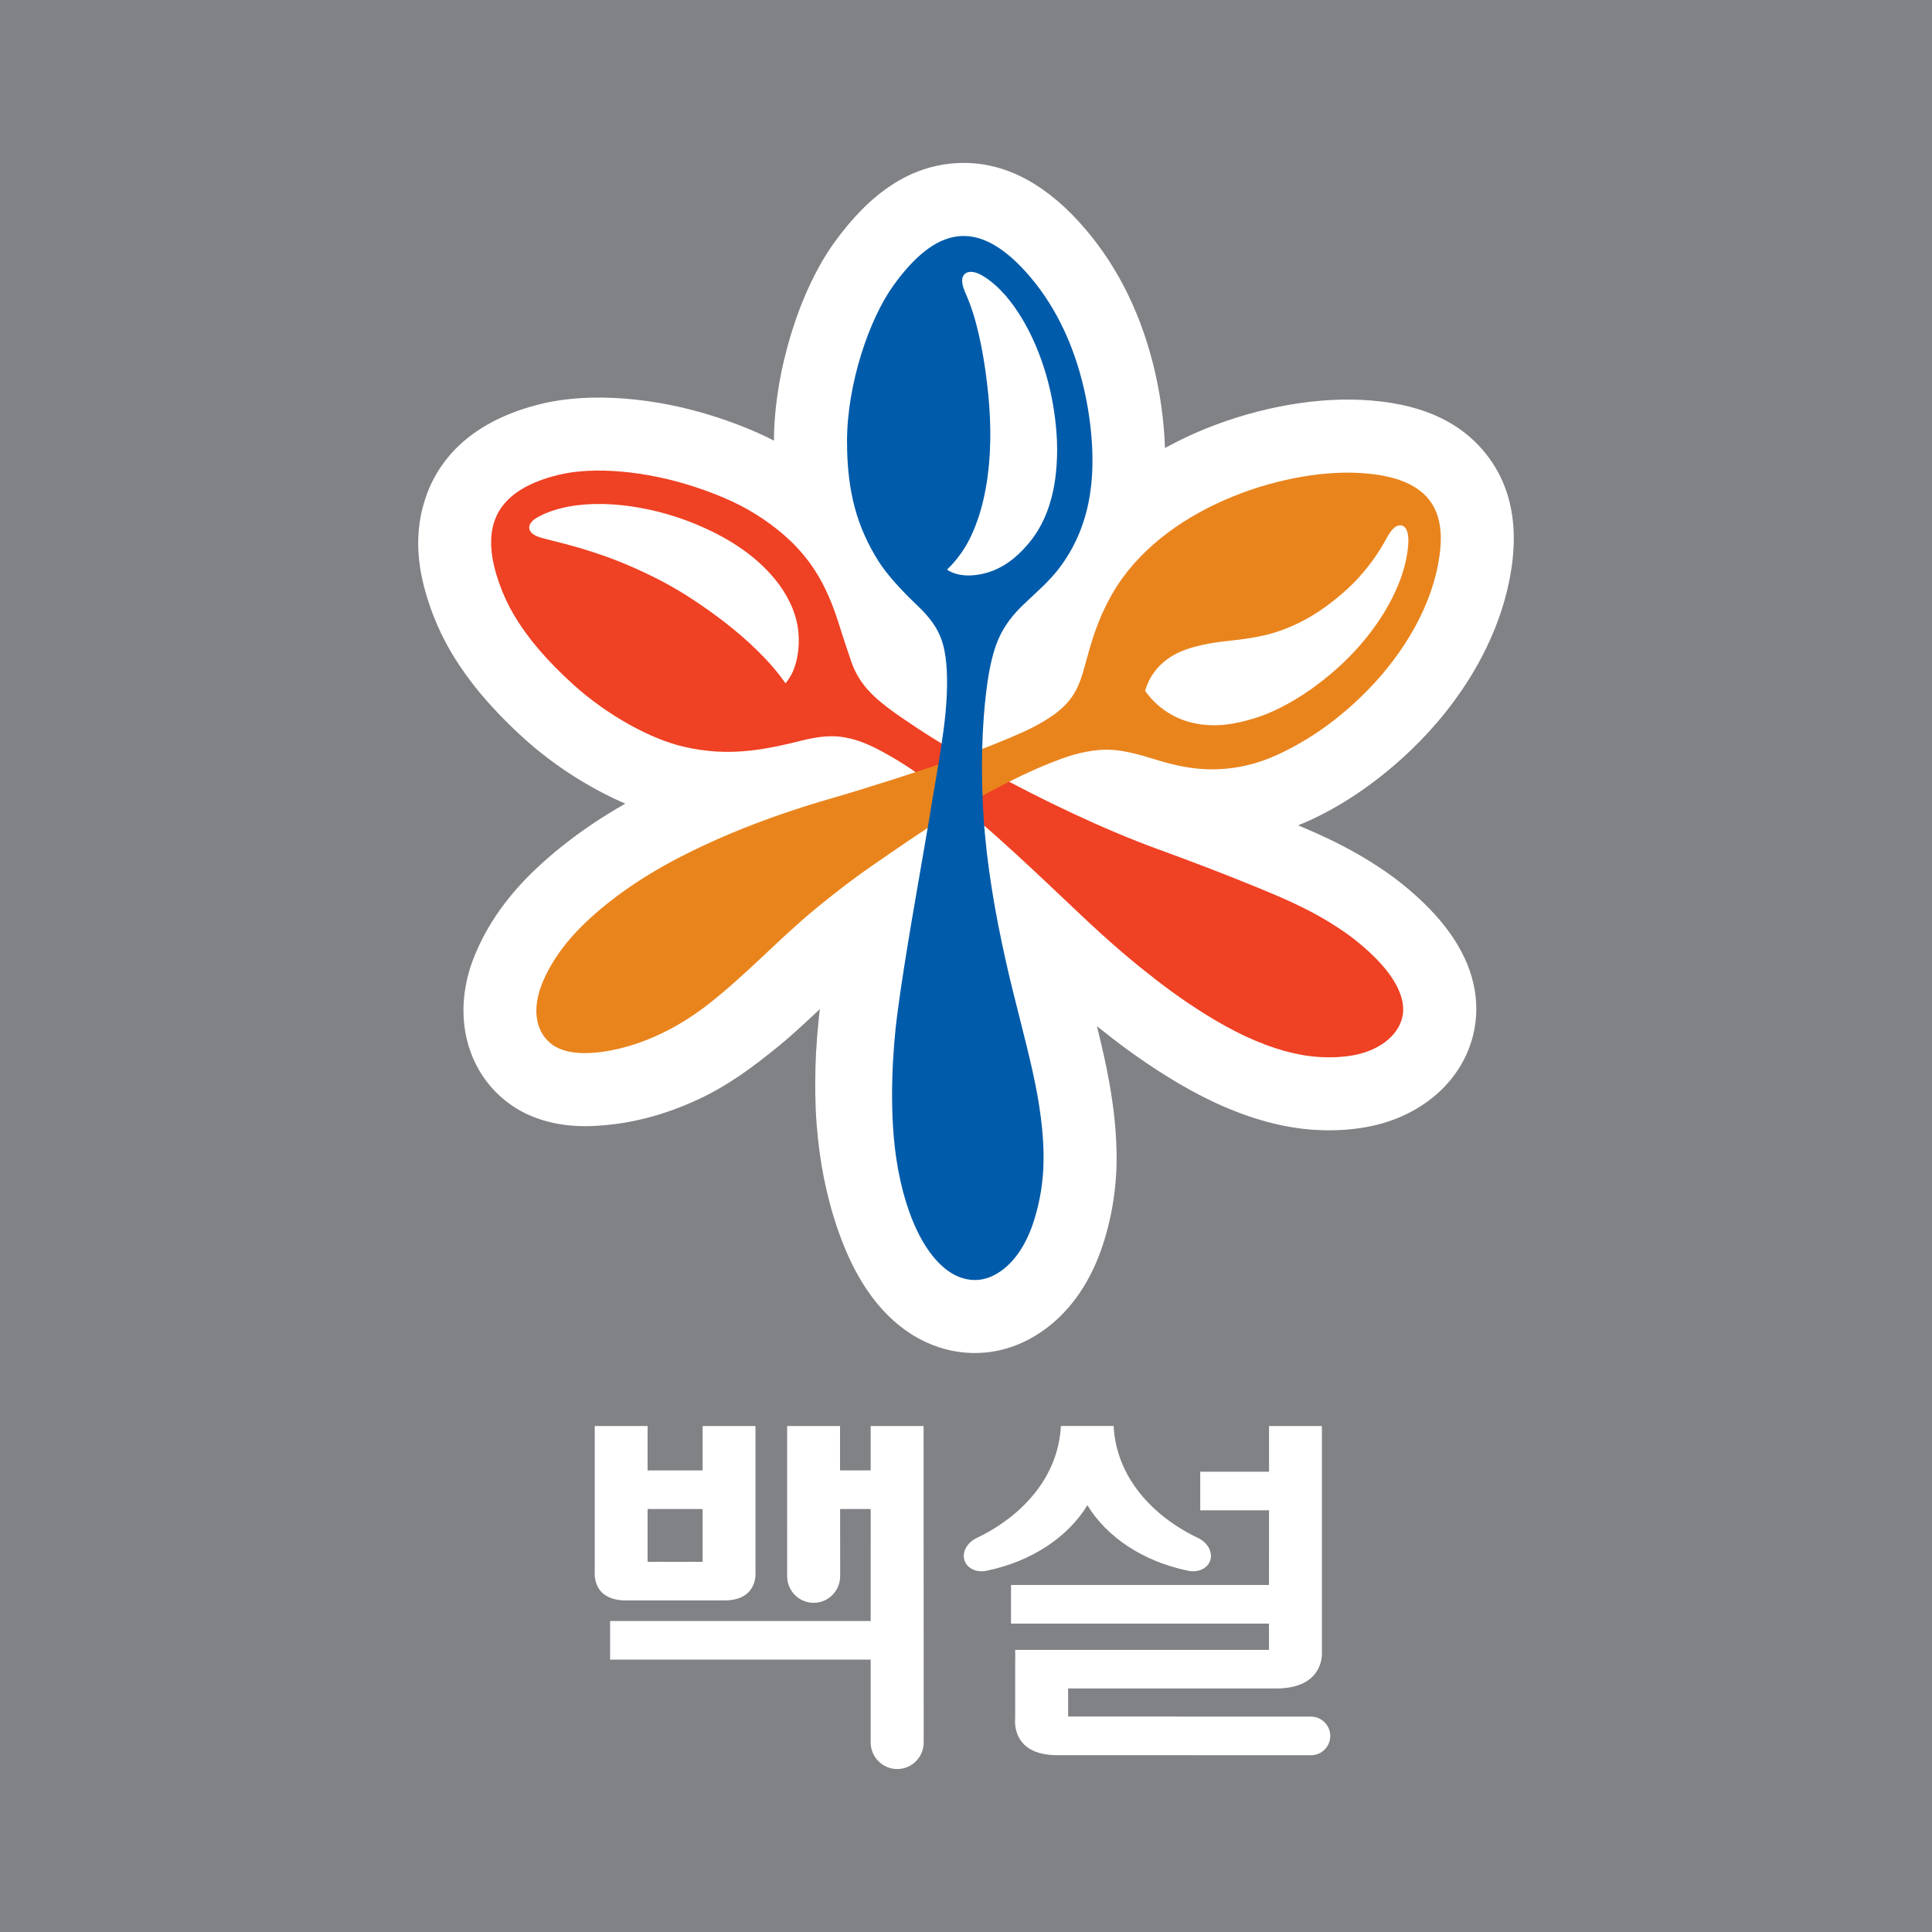 <?xml version="1.0" encoding="utf-8"?>
<!-- Generator: Adobe Illustrator 16.0.0, SVG Export Plug-In . SVG Version: 6.00 Build 0)  -->
<!DOCTYPE svg PUBLIC "-//W3C//DTD SVG 1.1//EN" "http://www.w3.org/Graphics/SVG/1.1/DTD/svg11.dtd">
<svg version="1.1" id="Layer_1" xmlns="http://www.w3.org/2000/svg" xmlns:xlink="http://www.w3.org/1999/xlink" x="0px" y="0px"
	 width="192.756px" height="192.756px" viewBox="0 0 192.756 192.756" enable-background="new 0 0 192.756 192.756"
	 xml:space="preserve">
<g>
	<polygon fill-rule="evenodd" clip-rule="evenodd" fill="#808285" points="0,0 192.756,0 192.756,192.756 0,192.756 0,0 	"/>
	<path fill-rule="evenodd" clip-rule="evenodd" fill="#FFFFFF" d="M119.564,153.463c-4.56-2.171-8.199-6.079-8.457-11.193h-1.626
		h-0.998h-0.989h-1.649c-0.26,5.114-3.874,9.022-8.436,11.193c-0.964,0.474-1.486,1.467-1.149,2.304
		c0.315,0.786,1.266,1.158,2.23,0.933c4.418-0.915,8.06-3.335,9.997-6.524c1.938,3.189,5.578,5.609,9.998,6.524
		c0.964,0.226,1.913-0.146,2.229-0.933C121.051,154.93,120.531,153.937,119.564,153.463L119.564,153.463z M132.721,173.199
		c0,1.065-0.865,1.922-1.932,1.922l-25.329-0.008c-4.688,0-4.175-3.688-4.175-3.688v-5.712h0.005v-1.106h25.317l0.001-2.62h-25.74
		v-3.853h25.741l0.002-7.45h-6.864v-3.853h6.866v-4.558h5.273v22.538c0,0,0.342,3.647-4.565,3.647h-20.757l0.007,2.802l24.218,0.005
		C131.855,171.266,132.721,172.134,132.721,173.199L132.721,173.199z"/>
	<path fill-rule="evenodd" clip-rule="evenodd" fill="#FFFFFF" d="M92.146,142.273l0.012,31.561c0,1.467-1.174,2.664-2.641,2.664
		c-1.467,0-2.651-1.197-2.651-2.664l0.001-8.252H60.87v-3.854h25.997l0.002-11.174h-3.051l0.005,6.694
		c0,1.467-1.175,2.666-2.643,2.666c-1.466,0-2.65-1.199-2.65-2.666l0.004-14.976h5.276l0.001,4.429h3.057v-4.429H92.146
		L92.146,142.273z M69.233,155.826v-0.006l-1.878,0.004l-1.878-0.004v0.006H64.61v-5.271h5.49v5.271H69.233L69.233,155.826z
		 M75.374,156.849v-14.575H70.1v4.429h-5.49v-4.429h-5.273v14.575c0,0-0.304,2.826,3.111,2.826h3.029h3.756h3.03
		C75.679,159.675,75.374,156.849,75.374,156.849L75.374,156.849z"/>
	<path fill-rule="evenodd" clip-rule="evenodd" fill="#FFFFFF" d="M137.516,77.651c1.105-0.856,2.2-1.803,3.252-2.809
		c5.196-4.983,8.698-11.068,9.859-17.134c0.269-1.403,0.404-2.748,0.404-3.997c0-3.251-0.918-6.071-2.731-8.37
		c-2.673-3.393-6.764-5.175-12.509-5.447c-5.151-0.244-11.18,0.963-16.541,3.313c-1.036,0.456-2.042,0.958-3.018,1.495
		c-0.099-2.804-0.504-5.719-1.224-8.525c-1.418-5.53-3.896-10.258-7.365-14.053c-3.772-4.13-7.88-6.098-12.21-5.847
		c-4.549,0.26-8.538,2.854-12.196,7.922c-3.534,4.898-6.002,13.014-6.018,19.765c-1.655-0.855-3.475-1.601-5.61-2.307
		c-6.192-2.041-12.787-2.55-17.642-1.355c-6.472,1.591-9.566,4.941-11.019,8.118c-0.382,0.839-0.767,2.015-0.96,3.004
		c-0.371,1.895-0.359,3.922,0.077,6.067c0.511,2.518,1.577,5.267,2.924,7.543c0.926,1.564,2.027,3.09,3.273,4.541
		c1.234,1.435,2.632,2.855,4.15,4.217c2.964,2.66,6.534,4.912,9.978,6.387c-2.313,1.315-4.369,2.698-6.285,4.224
		c-3.819,3.044-6.396,6.064-8.106,9.507c-0.31,0.623-0.884,1.865-1.244,3.179c-0.342,1.247-0.515,2.501-0.515,3.73
		c0,3.864,1.722,7.292,4.721,9.401c1.222,0.857,2.649,1.467,4.241,1.813c1.27,0.278,2.675,0.377,4.176,0.3
		c1.353-0.071,2.746-0.254,4.027-0.528c2.15-0.457,4.303-1.192,6.401-2.184c2.865-1.357,5.25-3.102,7.949-5.306
		c1.234-1.008,2.654-2.334,4.042-3.637c-0.034,0.298-0.073,0.601-0.103,0.896c-0.253,2.522-0.357,4.409-0.357,6.592
		c0,0.333,0.002,0.674,0.006,1.024c0.027,1.987,0.168,3.854,0.444,5.87c0.226,1.656,0.549,3.269,0.986,4.93
		c0.534,2.027,1.208,3.925,2.005,5.642c2.1,4.523,5.174,7.562,8.89,8.781c2.976,0.979,6.147,0.709,8.928-0.754
		c3.531-1.854,6.145-5.26,7.557-9.841c0.584-1.892,0.953-3.748,1.129-5.681c0.084-0.915,0.125-1.729,0.125-2.602
		c0-0.546-0.016-1.114-0.047-1.743c-0.12-2.478-0.502-5.156-1.163-8.188c-0.229-1.057-0.486-2.138-0.753-3.222
		c1.926,1.545,4.104,3.21,6.938,4.978c1.718,1.072,3.411,1.993,5.03,2.736c3.38,1.547,6.644,2.433,9.702,2.626
		c1.797,0.114,3.528,0.025,5.145-0.263c5.398-0.953,9.495-4.434,10.69-9.083c0.226-0.882,0.342-1.792,0.342-2.706
		c0-3.451-1.578-6.823-4.69-10.025c-1.3-1.336-2.873-2.663-4.43-3.731c-2.055-1.408-4.141-2.566-6.762-3.75
		c-0.008-0.005-1.783-0.774-1.783-0.774c-0.015-0.007-0.109-0.046-0.112-0.047c0.529-0.215,1.062-0.442,1.594-0.697
		C133.274,80.612,135.431,79.268,137.516,77.651L137.516,77.651z"/>
	<path fill-rule="evenodd" clip-rule="evenodd" fill="#EF4123" d="M79.615,62.716c-0.239-1.796-1.162-3.542-2.283-4.912
		c-2.05-2.509-4.881-4.269-8.09-5.58c-4.453-1.816-10.05-2.607-14.056-1.287c-0.263,0.086-0.502,0.175-0.718,0.263
		c-0.34,0.141-0.734,0.34-1.047,0.539c-0.788,0.503-0.922,1.316,0.161,1.767c0.173,0.075,0.367,0.137,0.578,0.194
		c0.294,0.081,0.639,0.17,1.012,0.259c1.867,0.451,3.583,0.962,5.179,1.527c2.036,0.724,4.495,1.817,6.584,2.991
		c0.973,0.545,1.939,1.161,2.885,1.804c1.104,0.751,2.218,1.572,3.177,2.348c1.198,0.968,2.304,1.98,3.304,3.03
		c0.795,0.834,1.469,1.657,2.069,2.509c0.242-0.251,0.631-0.897,0.783-1.275C79.648,65.655,79.81,64.18,79.615,62.716L79.615,62.716
		z M76.125,51.774c1.921,1.31,3.667,2.854,5.082,4.988c1.175,1.771,1.93,3.685,2.587,5.8c0.346,1.114,0.734,2.261,1.11,3.368
		c0.635,1.862,1.699,3.181,3.654,4.664c0.894,0.677,1.877,1.339,2.802,1.95c2.41,1.595,5.068,3.144,7.586,4.517
		c4.97,2.712,11.072,5.652,16.437,7.609c3.106,1.135,6.576,2.44,9.749,3.747c1.081,0.445,2.166,0.887,3.277,1.389
		c2.008,0.909,3.79,1.851,5.64,3.12c1.062,0.729,2.29,1.735,3.326,2.803c1.943,1.997,2.97,4.08,2.516,5.836
		c-0.497,1.935-2.513,3.303-4.903,3.724c-1.036,0.185-2.185,0.241-3.414,0.164c-2.227-0.142-4.612-0.827-7.124-1.977
		c-1.444-0.662-2.861-1.455-4.209-2.295c-2.446-1.526-4.412-3.006-6.553-4.734c-0.571-0.461-1.117-0.915-1.624-1.348
		c-2.944-2.523-5.393-4.94-7.283-6.707c-2.076-1.965-4.854-4.539-6.648-6.071c-1.479-1.263-4.179-3.405-6.368-4.992
		c-0.918-0.664-1.95-1.324-2.934-1.891c-1.388-0.796-2.616-1.418-3.976-1.75c-1.64-0.401-3.067-0.267-5.196,0.277
		c-1.326,0.338-3.112,0.731-4.77,0.917c-2.45,0.276-4.562,0.101-6.636-0.375c-3.349-0.765-7.629-3.138-10.976-6.138
		c-1.322-1.187-2.489-2.381-3.491-3.544c-0.95-1.105-1.814-2.298-2.527-3.502c-1.145-1.933-2.039-4.435-2.218-6.363
		c-0.295-3.164,0.932-6.171,6.667-7.581c3.489-0.859,8.72-0.417,13.617,1.2C72.005,49.462,74.158,50.435,76.125,51.774
		L76.125,51.774z"/>
	<path fill-rule="evenodd" clip-rule="evenodd" fill="#E9841D" d="M116.011,66.128c-0.927,0.819-1.497,1.824-1.761,2.806
		c0.363,0.506,0.757,0.944,1.175,1.323c0.452,0.408,0.929,0.751,1.438,1.037c1.532,0.86,3.251,1.159,4.985,1.041
		c1.585-0.11,3.49-0.656,4.821-1.226c0.78-0.334,1.572-0.741,2.399-1.226c1.398-0.821,2.64-1.749,3.707-2.648
		c0.917-0.769,1.809-1.629,2.628-2.534c0.602-0.67,1.16-1.357,1.675-2.066c1.098-1.508,2.03-3.187,2.623-4.794
		c0.443-1.199,0.718-2.386,0.799-3.528c0.081-1.173-0.201-1.806-0.677-1.89c-0.476-0.085-0.929,0.274-1.431,1.183
		c-0.103,0.188-0.202,0.37-0.297,0.535c-0.196,0.336-0.407,0.691-0.637,1.041c-0.56,0.856-1.254,1.751-2.075,2.634
		c-1.101,1.173-2.692,2.502-4.235,3.464c-1.391,0.866-2.921,1.563-4.566,1.998c-0.74,0.196-1.576,0.347-2.408,0.467
		c-0.732,0.104-1.468,0.173-2.212,0.265c-0.878,0.108-1.825,0.266-2.733,0.511C118.022,64.848,116.957,65.292,116.011,66.128
		L116.011,66.128z M135.724,69.583c-1.665,1.594-3.475,3.023-5.382,4.176c-3.005,1.817-5.74,2.934-9.17,2.998
		c-1.953,0.037-3.843-0.341-5.912-0.985c-3.542-1.106-4.969-1.201-7.522-0.63c-0.895,0.201-1.791,0.524-2.869,0.953
		c-1.988,0.789-3.947,1.737-6.167,2.927c-1.528,0.821-3.041,1.697-4.519,2.576c-2.265,1.349-4.712,3.089-7.224,4.809
		c-1.459,0.997-3.521,2.56-5.503,4.186c-2.021,1.663-3.854,3.415-5.726,5.175c-1.766,1.659-3.724,3.423-5.507,4.766
		c-2.008,1.512-4.248,2.729-6.478,3.511c-2.243,0.791-5.05,1.297-6.996,0.871c-0.625-0.136-1.169-0.354-1.596-0.654
		c-1.661-1.17-2.147-3.441-1.058-6.168c1.21-2.875,3.233-5.343,6.552-7.988c2.937-2.338,6.371-4.348,10.808-6.323
		c3.609-1.605,7.498-2.995,11.89-4.246c2.836-0.813,9.248-2.856,12.784-4.12c1.015-0.363,2.09-0.769,3.15-1.198
		c0.496-0.201,0.987-0.402,1.467-0.604c1.608-0.676,3.075-1.358,4.404-2.318c1.023-0.738,1.692-1.493,2.169-2.376
		c0.253-0.468,0.468-1.002,0.666-1.634c0.329-1.049,0.637-2.354,1.027-3.558c0.568-1.746,1.21-3.173,1.935-4.443
		c4.878-8.563,16.904-12.47,24.501-12.109c7.939,0.375,8.931,4.428,8.025,9.163C142.542,61.193,139.551,65.914,135.724,69.583
		L135.724,69.583z"/>
	<path fill-rule="evenodd" clip-rule="evenodd" fill="#005BAA" d="M97.305,57.375c2.246-0.266,3.923-1.491,5.328-3.168
		c0.804-0.96,1.401-2.028,1.836-3.171c0.448-1.182,0.742-2.488,0.887-3.896c0.22-2.134,0.103-4.065-0.165-5.938
		c-0.529-3.71-1.801-7.271-3.613-10.043c-1.177-1.801-2.361-2.92-3.466-3.604c-0.778-0.48-1.452-0.565-1.836-0.239
		c-0.292,0.248-0.32,0.629-0.243,1.051c0.083,0.445,0.345,0.979,0.525,1.42c0.16,0.393,0.331,0.838,0.494,1.351
		c0.519,1.633,0.972,3.729,1.281,5.973c0.416,3.023,0.634,6.083,0.329,9.318c-0.143,1.512-0.405,3.036-0.82,4.481
		c-0.177,0.62-0.41,1.296-0.687,1.957c-0.483,1.148-0.968,1.999-1.774,2.993c-0.278,0.342-0.591,0.672-0.901,0.973
		C95.234,57.346,96.252,57.498,97.305,57.375L97.305,57.375z M99.31,64.552c-0.486,1.437-0.748,3.06-0.943,4.695
		c-0.162,1.36-0.26,2.769-0.324,4.105c-0.044,0.937-0.067,1.893-0.069,2.844c-0.004,2.011,0.063,3.889,0.154,5.26
		c0.322,4.887,1.154,9.654,2.225,14.443c0.828,3.711,1.949,7.689,2.728,11.259c0.553,2.534,1.123,5.85,1.025,9.038
		c-0.054,1.759-0.318,3.548-0.913,5.478c-0.812,2.633-2.179,4.589-3.989,5.54c-1.036,0.547-2.162,0.64-3.257,0.279
		c-3.077-1.01-5.576-5.571-6.522-11.901c-0.785-5.253-0.312-11.264,0.092-14.363c0.741-5.673,2.039-12.745,3.192-19.514
		c0.229-1.481,0.454-2.729,0.649-3.9c0.362-2.16,0.783-4.583,0.983-6.758c0.213-2.326,0.217-4.54-0.119-6.185
		c-0.367-1.8-1.189-3.041-2.81-4.57c-1.417-1.342-2.941-2.997-3.76-4.301c-2.122-3.383-3.144-6.881-3.144-11.974
		c0-5.667,2.191-12.167,4.64-15.561c4.19-5.806,8.282-6.719,13.118-1.428c2.886,3.16,4.678,7.018,5.687,10.951
		c0.933,3.634,1.249,7.435,0.911,10.463c-0.273,2.445-0.991,4.879-2.424,7.134c-0.328,0.518-0.647,0.968-1.005,1.408
		c-1.042,1.287-2.413,2.427-3.526,3.523c-0.415,0.408-0.812,0.852-1.156,1.308C100.113,62.676,99.646,63.558,99.31,64.552
		L99.31,64.552z"/>
</g>
</svg>
